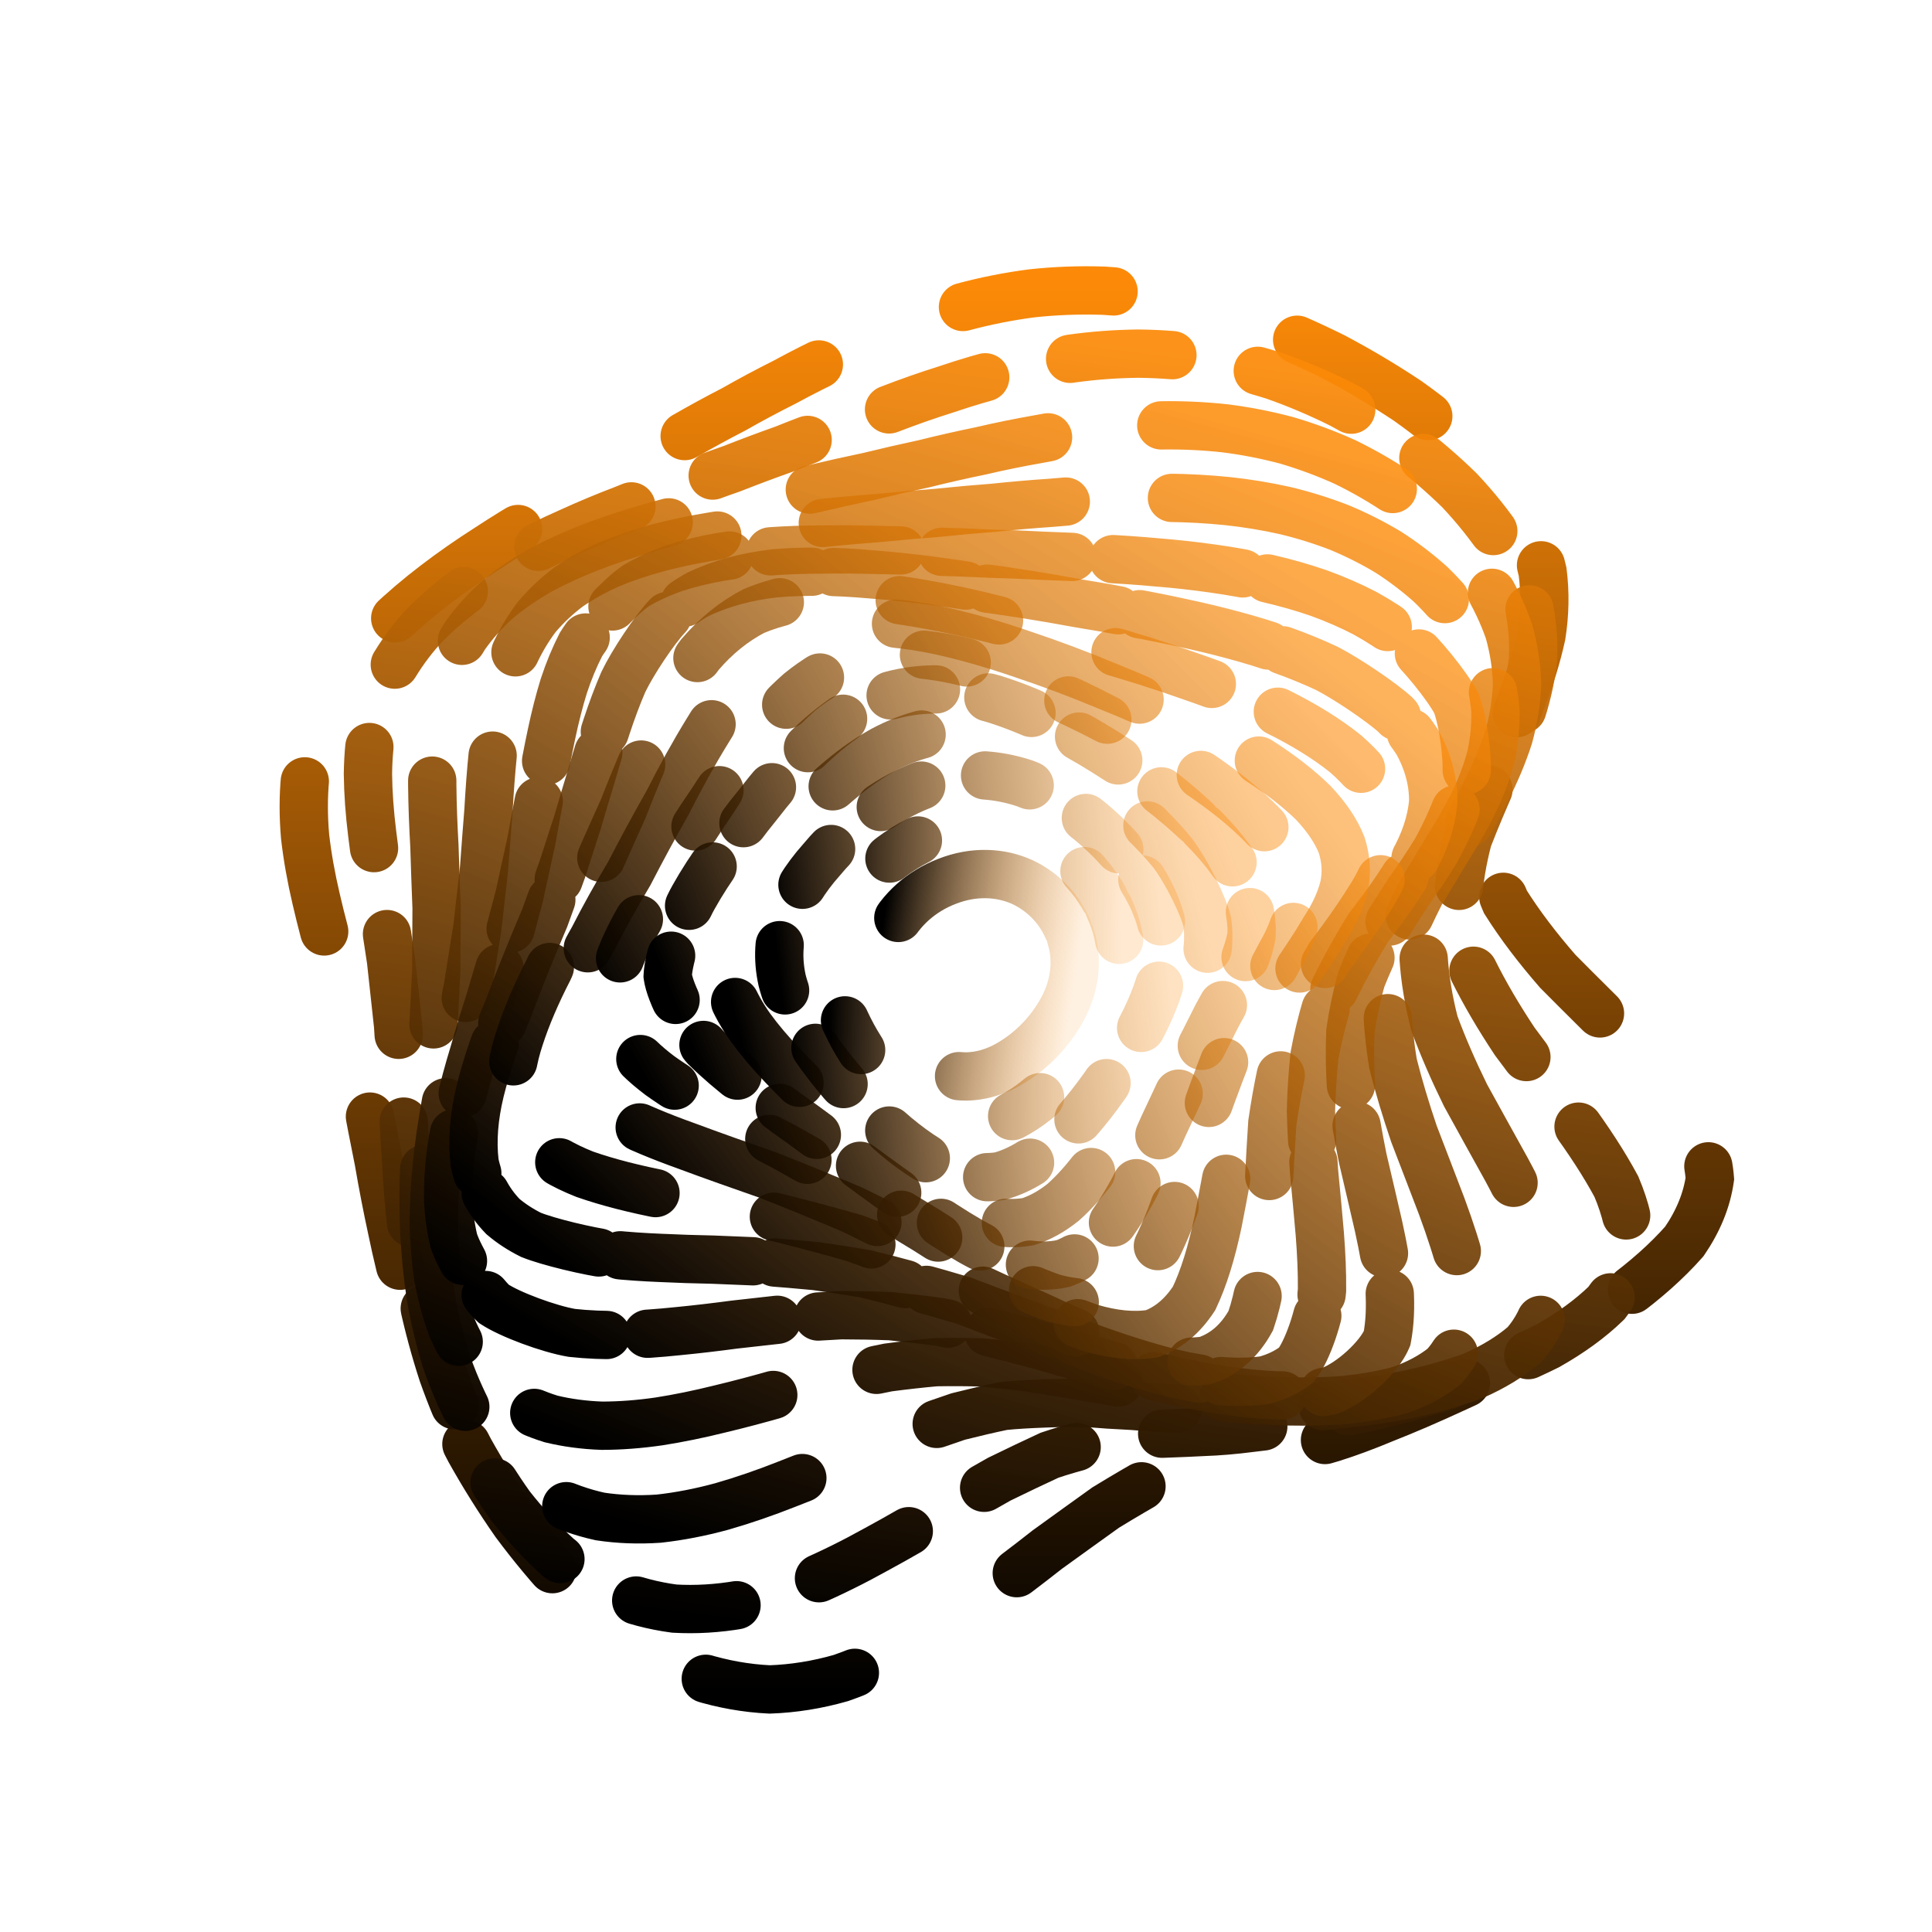 <svg xmlns="http://www.w3.org/2000/svg" version="1.1" viewBox="0 0 800 800" opacity="1"><defs><linearGradient x1="50%" y1="0%" x2="50%" y2="100%" id="ccchaos-grad"><stop stop-color="#fc8a08" stop-opacity="1" offset="0%"></stop><stop stop-color="hsv(240, 2%, 27%)" stop-opacity="1" offset="100%"></stop></linearGradient></defs><g stroke-width="20" stroke="url(#ccchaos-grad)" fill="none" stroke-linecap="round"><path d="M398.74 127.12C408.03 124.62 417.53 122.73 427.22 121.47 436.93 120.41 446.86 120.04 456.97 120.37 467.14 121 477.5 122.35 488.02 124.41 498.58 126.8 509.29 129.9 520.07 133.67 530.83 137.75 541.59 142.47 552.26 147.77 562.77 153.33 573.03 159.43 582.91 166.01 592.41 172.77 601.33 179.95 609.48 187.5 616.99 195.16 623.53 203.12 628.94 211.35 633.51 219.61 636.81 228.1 638.76 236.76 639.87 245.41 639.69 254.22 638.28 263.14 636.34 272.03 633.5 281.03 629.97 290.11 626.58 299.15 623.06 308.28 619.72 317.5 617.4 326.66 615.85 335.92 615.37 345.26 616.59 354.57 619.23 363.98 623.37 373.47 629.32 382.94 636.63 392.52 645.04 402.18 654.58 411.84 664.52 421.59 674.39 431.41 684.04 441.24 692.41 450.9 699.1 460.36 704.36 469.82 707.36 479.06 708.02 488.05 706.76 497.01 703.17 505.68 697.45 514.03 690.16 522.3 681.22 530.19 670.99 537.65 660.01 545 648.39 551.86 636.49 558.2 624.72 564.37 613.18 569.97 602.11 574.95 591.76 579.74 582.12 583.89 573.24 587.39 565.31 590.7 558.11 593.37 551.59 595.41 543.31 598.03 529.49 600.71 523.21 601.16 517.26 601.76 504.03 603.41 496.36 605.04 491.07 606.92 485.23 609.21 478.85 611.94 472.4 615.53 465.4 619.63 457.88 624.22 450.29 629.64 442.2 635.49 433.64 641.67 425.04 648.43 415.99 655.31 406.53 662.14 397.06 669.15 387.43 675.61 377.67 681.38 367.94 686.87 358.12 691.38 348.24 694.82 338.42 697.64 328.56 699.22 318.73 699.56 308.98 699.1 299.28 697.37 289.7 694.41 280.23 690.69 270.93 685.82 261.85 679.94 252.95 673.42 244.34 666.03 236.08 657.9 228.07 649.35 220.47 640.24 213.36 630.68 206.54 620.92 200.24 610.87 194.52 600.63 189.1 590.36 184.25 580.01 180 569.65 175.99 559.37 172.52 549.14 169.58 539 166.75 528.99 164.34 519.08 162.33 509.3 160.23 499.65 158.4 490.11 156.78 480.67 154.89 471.35 153.11 462.11 151.4 452.95 149.29 443.86 147.2 434.81 145.13 425.82 142.66 416.86 140.24 407.91 137.94 399 135.34 390.09 132.98 381.2 130.93 372.32 128.84 363.44 127.29 354.79 126.33 346.38 125.6 337.96 125.59 329.79 126.35 321.88 127.49 313.97 129.44 306.34 132.19 299 135.35 291.67 139.29 284.65 143.92 277.95 148.88 271.27 154.46 264.92 160.55 258.93 166.8 252.94 173.45 247.29 180.41 242 187.35 236.7 194.48 231.74 201.74 227.11 208.83 222.43 215.97 218.06 223.15 213.99 230.06 209.81 236.98 205.88 243.9 202.21 250.55 198.35 257.22 194.69 263.95 191.22 270.43 187.5 277 183.92 283.71 180.46 290.22 176.72 296.92 173.06 303.82 169.51 310.59 165.65 317.62 161.88 324.93 158.22 332.15 154.28 339.69 150.48 347.55 146.85 355.36 143.01 363.52 139.41 372.05 136.1 380.55 132.7 389.44 129.69 398.73 127.12" stroke-dasharray="63 79" transform="rotate(0, 400, 400)" opacity="1.00"></path><path d="M410.07 144.95C418.97 142.48 428.05 140.58 437.27 139.25 446.51 138.11 455.9 137.6 465.41 137.74 474.94 138.13 484.57 139.19 494.27 140.91 503.94 142.92 513.62 145.58 523.24 148.87 532.76 152.45 542.12 156.63 551.23 161.36 560.11 166.34 568.6 171.84 576.56 177.8 584.13 183.96 591.01 190.54 597.09 197.48 602.6 204.55 607.17 211.94 610.69 219.6 613.57 227.34 615.36 235.3 616.04 243.46 616.17 251.65 615.32 260 613.58 268.47 611.63 276.95 609.1 285.54 606.2 294.22 603.67 302.89 601.21 311.64 599.09 320.46 597.98 329.25 597.66 338.12 598.3 347.04 600.43 355.94 603.76 364.91 608.31 373.91 614.35 382.92 621.44 391.97 629.38 401.05 638.21 410.14 647.31 419.25 656.27 428.38 665.06 437.5 672.74 446.41 678.99 455.07 684.08 463.72 687.26 472.11 688.44 480.21 688.04 488.28 685.59 496.02 681.25 503.41 675.49 510.73 668.16 517.66 659.54 524.16 650.1 530.56 639.85 536.5 629.1 541.93 618.22 547.24 607.28 552.02 596.5 556.26 586.12 560.37 576.17 563.92 566.74 566.92 557.99 569.81 549.82 572.18 542.22 574.04 535.32 575.88 528.9 577.29 522.87 578.3 514.79 579.85 499.94 582.27 492.67 583.57 485.47 585.66 469.74 591.86 460.96 596.27 454.96 600.07 448.52 604.26 441.65 608.83 434.75 614.08 427.41 619.65 419.64 625.45 411.85 631.73 403.65 638.06 395.05 644.31 386.46 650.71 377.7 656.61 368.82 661.9 359.97 666.96 351.04 671.18 342.07 674.49 333.15 677.28 324.22 679.02 315.35 679.68 306.57 679.69 297.87 678.59 289.33 676.41 280.92 673.57 272.7 669.71 264.74 664.9 256.97 659.53 249.5 653.33 242.41 646.41 235.55 639.08 229.1 631.15 223.12 622.75 217.39 614.1 212.15 605.1 207.43 595.83 202.94 586.48 198.96 576.95 195.5 567.34 192.19 557.73 189.33 548.1 186.91 538.49 184.51 528.95 182.45 519.45 180.7 510.04 178.79 500.71 177.09 491.47 175.53 482.32 173.68 473.26 171.88 464.27 170.13 455.38 167.98 446.56 165.83 437.8 163.69 429.12 161.16 420.48 158.68 411.9 156.29 403.39 153.64 394.89 151.2 386.45 149.04 378.08 146.85 369.71 145.16 361.6 144.03 353.75 143.09 345.91 142.84 338.33 143.3 331.03 144.12 323.72 145.7 316.7 148.04 309.97 150.78 303.24 154.26 296.81 158.43 290.69 162.94 284.56 168.07 278.74 173.72 273.25 179.6 267.73 185.9 262.52 192.55 257.63 199.26 252.7 206.22 248.05 213.35 243.7 220.4 239.27 227.56 235.09 234.79 231.18 241.83 227.12 248.91 223.29 256 219.66 262.87 215.84 269.77 212.19 276.69 208.69 283.4 204.96 290.17 201.34 297.03 197.83 303.7 194.06 310.5 190.38 317.44 186.79 324.25 182.93 331.26 179.16 338.48 175.51 345.6 171.61 352.99 167.85 360.65 164.28 368.25 160.52 376.16 157 384.39 153.75 392.59 150.44 401.15 147.49 410.06 144.96" stroke-dasharray="42 36" transform="rotate(7.571, 400, 400)" opacity="0.93"></path><path d="M419.57 162.79C428.02 160.36 436.57 158.46 445.17 157.1 453.79 155.88 462.46 155.26 471.14 155.21 479.82 155.39 488.49 156.18 497.09 157.57 505.64 159.22 514.07 161.46 522.3 164.28 530.4 167.36 538.21 171 545.65 175.15 552.84 179.54 559.55 184.42 565.68 189.75 571.44 195.26 576.51 201.19 580.81 207.47 584.65 213.89 587.65 220.64 589.75 227.66 591.41 234.78 592.2 242.14 592.14 249.69 591.78 257.31 590.72 265.1 589.08 273.02 587.46 280.97 585.53 289.05 583.46 297.21 581.89 305.38 580.54 313.64 579.59 321.95 579.61 330.26 580.36 338.63 581.95 347.03 584.81 355.43 588.64 363.87 593.45 372.31 599.45 380.76 606.25 389.22 613.67 397.67 621.78 406.13 630.05 414.57 638.16 422.96 646.11 431.36 653.11 439.51 658.9 447.38 663.76 455.24 667.03 462.81 668.61 470.07 668.89 477.3 667.43 484.19 664.29 490.72 659.93 497.19 654.12 503.28 647.06 508.96 639.17 514.56 630.4 519.73 620.99 524.44 611.27 529.07 601.26 533.24 591.17 536.93 581.22 540.55 571.44 543.7 561.94 546.39 552.88 549.05 544.2 551.29 535.95 553.14 528.23 555.02 520.91 556.58 513.96 557.84 507.49 559.27 501.3 560.51 495.32 561.61 486.94 563.69 470.7 568.65 462.51 571.84 457.11 574.59 451.5 577.61 445.62 580.91 439.79 584.81 433.65 589.02 427.19 593.51 420.74 598.55 413.95 603.8 406.83 609.2 399.7 614.99 392.24 620.79 384.47 626.47 376.69 632.28 368.8 637.64 360.84 642.45 352.91 647.1 344.92 651.02 336.95 654.14 329.02 656.87 321.13 658.7 313.33 659.6 305.61 659.98 298.02 659.4 290.62 657.87 283.34 655.8 276.28 652.82 269.5 648.99 262.89 644.67 256.59 639.58 250.67 633.8 244.92 627.64 239.58 620.89 234.67 613.64 229.95 606.14 225.66 598.25 221.84 590.04 218.16 581.7 214.91 573.13 212.09 564.4 209.34 555.63 206.95 546.76 204.92 537.86 202.82 528.96 200.99 520.06 199.38 511.2 197.57 502.38 195.91 493.6 194.34 484.9 192.46 476.25 190.61 467.67 188.78 459.18 186.56 450.73 184.34 442.36 182.12 434.08 179.54 425.83 177 417.66 174.56 409.59 171.88 401.53 169.38 393.55 167.16 385.67 164.9 377.79 163.1 370.19 161.82 362.87 160.71 355.54 160.23 348.49 160.41 341.72 160.91 334.94 162.12 328.44 164.04 322.23 166.33 316 169.33 310.06 172.98 304.41 176.97 298.73 181.57 293.33 186.71 288.23 192.09 283.08 197.93 278.21 204.15 273.61 210.49 268.94 217.12 264.53 223.98 260.37 230.84 256.1 237.85 252.06 244.98 248.23 252 244.25 259.1 240.46 266.24 236.84 273.23 233.04 280.26 229.37 287.31 225.83 294.2 222.08 301.14 218.43 308.12 214.88 314.96 211.1 321.88 207.4 328.9 203.79 335.8 199.95 342.83 196.21 350.02 192.59 357.13 188.76 364.43 185.08 371.93 181.58 379.38 177.93 387.07 174.5 395 171.35 402.91 168.14 411.1 165.27 419.55 162.79" stroke-dasharray="101 60" transform="rotate(15.143, 400, 400)" opacity="0.86"></path><path d="M425.53 180.62C433.44 178.27 441.34 176.39 449.2 175 457.06 173.74 464.87 173.01 472.59 172.81 480.28 172.8 487.85 173.34 495.24 174.42 502.56 175.72 509.65 177.57 516.45 179.93 523.1 182.53 529.39 185.63 535.25 189.22 540.88 193.02 545.99 197.27 550.53 201.94 554.78 206.8 558.38 212.04 561.3 217.63 563.9 223.36 565.79 229.42 566.98 235.74 567.9 242.17 568.17 248.84 567.84 255.72 567.41 262.68 566.54 269.81 565.31 277.08 564.28 284.41 563.13 291.86 562 299.4 561.42 306.97 561.13 314.63 561.27 322.33 562.28 330.06 563.92 337.83 566.27 345.62 569.67 353.43 573.84 361.25 578.75 369.06 584.6 376.88 591.04 384.69 597.91 392.46 605.31 400.24 612.77 407.97 620.04 415.63 627.19 423.28 633.52 430.67 638.84 437.78 643.43 444.88 646.69 451.68 648.56 458.17 649.38 464.63 648.72 470.76 646.63 476.54 643.49 482.28 639.06 487.66 633.48 492.66 627.11 497.61 619.84 502.18 611.86 506.34 603.46 510.46 594.63 514.18 585.54 517.51 576.39 520.8 567.2 523.72 558.09 526.27 549.19 528.84 540.5 531.08 532.06 533.01 523.97 535.04 516.17 536.82 508.68 538.39 501.54 540.15 494.66 541.78 488.01 543.33 481.67 545.16 475.48 547 469.4 548.89 463.54 551.16 457.71 553.56 451.86 556.12 446.14 559.14 440.34 562.37 434.43 565.81 428.57 569.75 422.55 573.9 416.35 578.24 410.17 583.02 403.77 587.94 397.16 592.93 390.56 598.23 383.73 603.5 376.69 608.64 369.65 613.88 362.58 618.71 355.51 623.06 348.45 627.29 341.42 630.88 334.44 633.81 327.5 636.43 320.66 638.28 313.94 639.35 307.3 640 300.82 639.83 294.55 638.85 288.38 637.43 282.45 635.21 276.81 632.24 271.29 628.85 266.09 624.77 261.23 620.05 256.5 614.98 252.14 609.36 248.16 603.24 244.29 596.88 240.8 590.1 237.7 582.99 234.67 575.71 231.99 568.17 229.65 560.43 227.3 552.6 225.24 544.63 223.44 536.56 221.52 528.46 219.8 520.31 218.23 512.15 216.44 503.99 214.74 495.84 213.1 487.72 211.15 479.63 209.21 471.59 207.27 463.61 204.98 455.66 202.68 447.78 200.39 439.99 197.78 432.21 195.21 424.52 192.73 416.92 190.04 409.34 187.53 401.84 185.28 394.46 182.98 387.07 181.11 379.96 179.71 373.13 178.46 366.29 177.79 359.71 177.7 353.41 177.9 347.1 178.75 341.05 180.24 335.27 182.08 329.46 184.57 323.92 187.67 318.64 191.1 313.33 195.12 308.27 199.66 303.46 204.46 298.6 209.73 293.98 215.39 289.59 221.23 285.12 227.38 280.87 233.81 276.83 240.3 272.68 246.99 268.72 253.84 264.93 260.66 261.01 267.6 257.23 274.61 253.6 281.55 249.8 288.54 246.12 295.58 242.55 302.51 238.79 309.48 235.12 316.49 231.55 323.4 227.77 330.36 224.09 337.39 220.5 344.32 216.71 351.35 213.02 358.46 209.46 365.52 205.73 372.7 202.15 380 198.74 387.28 195.22 394.7 191.92 402.29 188.88 409.86 185.8 417.6 183.03 425.51 180.63" stroke-dasharray="101 44" transform="rotate(22.714, 400, 400)" opacity="0.80"></path><path d="M426.87 198.46C434.14 196.19 441.31 194.35 448.35 192.96 455.37 191.68 462.25 190.87 468.94 190.53 475.6 190.36 482.05 190.67 488.24 191.47 497.27 193.19 513.46 199.29 520.43 203.62 526.67 208.66 536.29 220.96 539.56 228.12 542 235.8 544.07 252.71 543.94 261.83 543.78 268.05 543.36 274.46 542.76 281.01 542.46 287.62 542.17 294.36 541.99 301.2 542.36 308.08 543.04 315.05 544.11 322.07 545.93 329.11 548.28 336.21 551.2 343.31 554.96 350.44 559.3 357.58 564.18 364.7 569.78 371.83 575.8 378.94 582.09 386 588.77 393.06 595.45 400.06 601.93 406.98 608.3 413.9 613.98 420.55 618.81 426.94 623.09 433.31 626.27 439.4 628.31 445.19 629.52 453.69 624.61 469.09 618.76 475.95 613.81 480.39 608 484.49 601.46 488.26 594.48 492.01 586.97 495.43 579.09 498.53 571.02 501.64 562.75 504.45 554.4 506.97 546.09 509.55 537.81 511.87 529.65 513.97 521.66 516.18 513.84 518.22 506.21 520.11 498.82 522.18 491.63 524.18 484.64 526.12 477.87 528.33 471.26 530.55 464.8 532.82 458.52 535.42 452.33 538.12 446.21 540.93 440.21 544.13 434.23 547.47 428.24 550.96 422.31 554.84 416.34 558.87 410.3 563.01 404.3 567.49 398.2 572.05 392.01 576.63 385.82 581.45 379.52 586.2 373.13 590.81 366.74 595.5 360.4 599.82 354.14 603.72 347.89 607.53 341.73 610.8 335.68 613.49 326.73 616.88 309.69 619.87 301.73 619.4 294.09 617.72 280.29 610.53 274.19 605.17 270.31 601.1 266.74 596.52 263.5 591.47 260.3 586.19 257.42 580.51 254.85 574.47 252.28 568.28 249.98 561.79 247.95 555.07 245.85 548.25 243.96 541.25 242.27 534.11 240.42 526.91 238.7 519.62 237.09 512.26 235.25 504.89 233.46 497.49 231.71 490.08 229.66 482.68 227.61 475.29 225.57 467.93 223.21 460.59 220.84 453.3 218.49 446.07 215.87 438.85 213.29 431.69 210.81 424.63 208.15 417.57 205.65 410.59 203.39 403.71 201.1 396.83 199.19 390.21 197.71 383.84 196.35 377.47 195.51 371.34 195.19 365.46 195.37 356.74 199.09 340.47 202.62 332.89 205.47 327.88 208.86 323.09 212.75 318.51 216.9 313.88 221.51 309.44 226.52 305.21 231.73 300.9 237.28 296.77 243.12 292.81 249.07 288.75 255.26 284.84 261.65 281.08 268.07 277.2 274.64 273.44 281.32 269.8 287.99 266.02 294.75 262.33 301.56 258.75 308.33 255.01 315.16 251.35 322.01 247.79 328.82 244.06 335.67 240.41 342.55 236.87 349.38 233.17 356.26 229.57 363.18 226.11 370.07 222.51 377.02 219.05 384.04 215.78 391.03 212.41 398.1 209.26 405.24 206.35 412.37 203.42 419.58 200.77 426.86 198.46" stroke-dasharray="54 17" transform="rotate(30.286, 400, 400)" opacity="0.73"></path><path d="M423.35 216.29C429.91 214.13 436.29 212.36 442.47 210.98 451.61 209.27 468.66 208.13 476.47 208.73 481.52 209.43 486.23 210.56 490.59 212.1 499.04 215.67 505.89 220.88 510.97 227.52 515.63 234.73 518.57 243.25 519.92 252.81 521.35 262.79 521.81 273.66 521.82 285.16 523.12 296.91 525.02 309.15 528.07 321.66 530.52 327.96 533.38 334.3 536.67 340.67 540.61 347.06 544.97 353.47 549.7 359.85 554.97 366.25 560.51 372.63 566.2 378.95 572.17 385.28 578.09 391.56 583.81 397.75 589.45 403.94 594.49 409.89 598.83 415.59 604.28 424 609.62 439.5 609.33 446.56 608.13 451.16 605.97 455.48 602.9 459.52 595 467.59 584.2 474.58 571.36 480.51 557.53 486.57 542.74 491.77 527.7 496.24 512.85 501.17 498.27 505.7 484.22 510.02 470.74 515.25 457.74 520.62 445.22 526.24 439.1 529.51 433.06 532.87 427.08 536.33 421.16 540.08 415.26 543.92 409.4 547.81 403.57 551.96 397.74 556.14 391.91 560.29 386.09 564.63 380.26 568.87 374.43 572.97 368.6 577.14 362.9 580.97 357.35 584.43 349.1 589.29 333.42 596.38 326.06 598.45 321.24 599.41 316.63 599.78 312.26 599.58 303.59 598.35 295.92 594.81 289.34 589.19 282.84 582.61 277.37 574.21 272.94 564.37 268.29 553.93 264.4 542.38 261.15 530.1 257.21 517.56 253.54 504.54 250.05 491.32 247.9 484.7 245.75 478.05 243.61 471.41 241.19 464.76 238.78 458.13 236.4 451.54 233.79 444.95 231.24 438.4 228.78 431.91 226.18 425.43 223.74 419 221.51 412.66 219.25 406.31 217.34 400.18 215.81 394.28 213.89 385.52 212.68 369.06 213.48 361.34 214.44 356.23 215.93 351.33 217.92 346.62 222.71 337.09 229.44 328.26 237.8 320.12 246.96 311.7 257.42 303.82 268.81 296.49 280.54 288.71 292.92 281.33 305.65 274.36 318.42 266.85 331.43 259.66 344.53 252.9 351.05 249.32 357.6 245.86 364.17 242.52 370.72 239.09 377.29 235.8 383.87 232.68 390.44 229.5 397.03 226.51 403.61 223.76 410.19 220.99 416.78 218.49 423.34 216.29" stroke-dasharray="55 9" transform="rotate(37.857, 400, 400)" opacity="0.66"></path><path d="M415.61 234.12C427.21 230.1 437.91 227.52 447.57 226.38 457.14 225.64 465.54 226.43 472.64 228.67 479.54 231.43 485.07 235.62 489.19 241.09 493.18 247.03 495.94 254.15 497.64 262.24 499.71 270.7 501.29 279.99 502.75 289.91 505.46 300.05 508.8 310.7 513.08 321.64 519.3 332.7 526.75 343.95 535.28 355.2 545.33 366.51 555.74 377.74 565.7 388.7 575.39 399.67 582.78 409.81 587.37 419.06 590.13 428.29 589.59 436.62 585.95 444.04 580.37 451.48 572.19 458.08 562.01 463.87 550.76 469.84 538.3 475.18 525.22 479.98 511.98 485.22 498.61 490.2 485.47 495.01 472.57 500.57 459.98 506.22 447.83 512 435.93 518.71 424.33 525.63 413.09 532.62 401.95 540.39 391.01 548.01 380.35 555.14 369.7 562.48 359.77 568.5 350.64 572.98 341.49 577.02 333.16 579.18 325.72 579.44 318.29 578.92 311.74 576.45 306.14 572.2 300.44 567.2 295.58 560.58 291.5 552.62 287.08 544.15 283.22 534.58 279.81 524.22 275.71 513.61 271.79 502.41 268.01 490.89 263.31 479.29 258.64 467.49 254.11 455.68 248.81 443.88 243.88 432.12 239.62 420.54 235.25 408.96 232.27 398.08 230.82 387.94 229.96 377.74 230.93 368.2 233.67 359.33 237.29 350.31 242.65 341.87 249.51 334 257.12 325.88 266 318.2 275.84 310.99 286.11 303.41 297.1 296.17 308.52 289.32 320.12 282.05 332.01 275.1 343.99 268.58 356.02 261.67 368.11 255.24 380.09 249.45 392.09 243.46 403.99 238.27 415.6 234.13" stroke-dasharray="42 50" transform="rotate(45.429, 400, 400)" opacity="0.59"></path><path d="M405.04 251.96C415.1 248.22 424.26 245.74 432.42 244.51 440.53 243.58 447.59 243.97 453.55 245.61 459.44 247.64 464.25 250.91 468.03 255.29 471.88 260.05 474.92 265.85 477.32 272.52 480.23 279.5 482.93 287.25 485.7 295.6 489.55 304.15 493.95 313.19 499.03 322.54 505.57 332 512.91 341.69 520.88 351.43 529.9 361.22 539 371 547.58 380.6 555.97 390.21 562.47 399.17 566.76 407.42 569.73 415.67 570.1 423.22 567.97 430.08 564.34 436.98 558.47 443.26 550.78 448.95 542.09 454.82 532.11 460.25 521.3 465.29 510.13 470.72 498.55 475.95 486.89 481.04 475.26 486.72 463.73 492.44 452.48 498.16 441.35 504.58 430.5 511.05 420.03 517.44 409.63 524.39 399.53 531.11 389.83 537.3 380.13 543.67 371.24 548.88 363.16 552.81 355.05 556.43 347.73 558.52 341.23 559.05 334.65 559.03 328.84 557.41 323.8 554.28 318.57 550.6 313.98 545.52 309.98 539.24 305.6 532.54 301.61 524.82 297.95 516.3 293.67 507.54 289.52 498.15 285.51 488.34 280.75 478.45 276.07 468.24 271.59 457.89 266.51 447.54 261.81 437.1 257.74 426.7 253.57 416.31 250.62 406.43 248.97 397.11 247.77 387.75 248.11 378.9 249.96 370.57 252.5 362.12 256.55 354.12 261.93 346.58 267.97 338.83 275.18 331.44 283.32 324.45 291.91 317.17 301.24 310.2 311.05 303.59 321.11 296.66 331.51 290.06 342.04 283.89 352.68 277.44 363.38 271.45 373.94 266.08 384.55 260.57 394.98 255.8 405.04 251.96" stroke-dasharray="106 93" transform="rotate(53, 400, 400)" opacity="0.53"></path><path d="M393.56 269.79C402.12 266.38 409.91 264.05 416.88 262.78 426.87 261.77 442.74 265.55 448.85 270.18 452.86 273.87 456.4 278.46 459.58 283.81 463.27 289.4 466.92 295.69 470.68 302.54 475.31 309.54 480.34 317.02 485.81 324.82 492.29 332.72 499.24 340.87 506.47 349.14 514.38 357.44 522.19 365.82 529.47 374.13 536.59 382.44 542.21 390.28 546.09 397.6 549.08 404.93 550.05 411.77 549.05 418.1 546.98 424.49 543.05 430.45 537.55 435.99 531.23 441.69 523.67 447.09 515.2 452.21 506.32 457.63 496.84 462.91 487.08 468.06 477.2 473.64 467.22 479.19 457.33 484.66 447.47 490.62 437.76 496.52 428.35 502.24 418.97 508.35 409.87 514.17 401.14 519.47 392.42 524.9 384.45 529.34 377.22 532.7 369.95 535.87 363.37 537.8 357.49 538.48 348.82 538.29 334.12 531.05 327.79 524.32 323.35 519.17 319.19 513.09 315.3 506.26 310.88 499.24 306.59 491.57 302.46 483.43 297.75 475.2 293.17 466.58 288.83 457.73 284.06 448.86 279.66 439.79 275.85 430.63 271.97 421.47 269.12 412.66 267.36 404.24 265.93 395.79 265.76 387.7 266.84 379.99 268.44 372.2 271.3 364.74 275.31 357.63 279.82 350.38 285.39 343.41 291.82 336.77 298.63 329.93 306.17 323.37 314.21 317.14 322.51 310.69 331.18 304.55 340.03 298.83 349.01 292.93 358.09 287.46 367.07 282.58 376.11 277.61 385 273.29 393.56 269.79" stroke-dasharray="18 45" transform="rotate(60.571, 400, 400)" opacity="0.46"></path><path d="M383.25 287.63C390.4 284.58 396.99 282.44 402.99 281.19 411.7 280.01 426.43 282.38 432.7 285.81 436.94 288.56 440.93 292.06 444.75 296.23 448.98 300.56 453.25 305.51 457.61 310.96 462.58 316.52 467.8 322.53 473.25 328.87 479.35 335.28 485.66 341.97 492.01 348.84 498.77 355.73 505.33 362.75 511.36 369.82 517.28 376.89 522.01 383.66 525.41 390.09 528.23 396.52 529.53 402.64 529.33 408.42 528.4 414.26 526.02 419.82 522.35 425.09 518.06 430.49 512.68 435.69 506.42 440.69 499.79 445.91 492.5 451.01 484.8 455.96 476.92 461.22 468.78 466.4 460.57 471.44 452.32 476.81 444.07 482.04 435.96 487.03 427.86 492.27 419.93 497.19 412.25 501.64 404.57 506.17 397.5 509.86 391.02 512.67 381.51 516.23 365.01 518 357.83 516.18 350.76 513 337.76 501.83 331.61 494.17 327.18 488.7 322.89 482.61 318.78 476.03 314.26 469.39 309.91 462.32 305.84 454.94 301.46 447.54 297.45 439.86 293.97 431.99 290.43 424.13 287.76 416.45 286 409.01 284.44 401.57 283.9 394.34 284.37 387.38 285.19 380.36 287.04 373.57 289.83 367.05 292.99 360.43 297.03 354.04 301.83 347.92 306.94 341.67 312.7 335.67 318.96 329.96 325.43 324.12 332.29 318.58 339.39 313.42 346.6 308.15 353.96 303.29 361.33 298.94 368.74 294.56 376.09 290.74 383.25 287.63" stroke-dasharray="19 22" transform="rotate(68.143, 400, 400)" opacity="0.39"></path><path d="M375.96 305.46C384.58 301.87 400.13 298.5 407.1 298.7 416.39 299.81 424.91 303.69 432.87 309.84 442.01 316.41 451.51 324.99 461.2 334.95 466.64 339.99 472.11 345.32 477.47 350.86 483.06 356.41 488.39 362.16 493.24 368.03 498.03 373.91 501.88 379.62 504.74 385.14 507.25 390.67 508.65 396.02 508.95 401.17 508.16 411.6 503.08 421.48 494.74 430.61 485.24 440.36 473.47 449.76 460.68 458.45 454.2 463.1 447.58 467.57 440.94 471.78 434.3 476.14 427.67 480.19 421.14 483.8 414.61 487.48 408.48 490.46 402.76 492.73 397.01 494.95 391.63 496.38 386.63 497.05 376.37 497.97 367.23 495.66 359.2 490.49 350.29 484.78 341.95 476.49 334.43 466.25 330.26 461.06 326.28 455.44 322.59 449.48 318.71 443.51 315.17 437.22 312.09 430.68 308.96 424.14 306.55 417.66 304.87 411.31 303.31 404.96 302.55 398.71 302.57 392.64 303.29 380.41 307.22 368.69 313.76 357.92 321.12 346.85 330.63 336.57 341.38 327.67 346.87 323.12 352.57 318.93 358.38 315.19 364.21 311.43 370.11 308.15 375.96 305.46" stroke-dasharray="43 105" transform="rotate(75.714, 400, 400)" opacity="0.32"></path><path d="M373.02 323.29C382.32 318.94 391.14 316.97 399.31 317.17 407.71 317.64 415.86 320.26 423.71 324.68 432.28 329.33 440.98 335.63 449.48 343.18 458.77 350.8 467.65 359.51 475.13 368.92 482.43 378.33 486.77 387.57 488.05 396.31 488.35 405.19 485.55 413.78 480.2 421.82 474.11 430.22 466.01 438.29 456.67 445.61 447.13 453.38 436.77 460.38 426.2 465.97 415.64 471.7 405.83 475.15 397 476.31 387.97 477.23 379.58 475.73 371.98 472.04 363.86 468.06 356.22 462.03 349.39 454.33 341.96 446.5 335.35 437.2 330.2 426.8 324.93 416.4 322.03 405.93 321.44 395.86 321.28 385.74 323.53 375.91 327.83 366.82 332.58 357.59 339.12 349 346.89 341.59 354.84 334.07 363.72 327.77 373.02 323.29" stroke-dasharray="19 27" transform="rotate(83.286, 400, 400)" opacity="0.25"></path><path d="M374.96 341.13C381.97 337.73 389.04 336.08 395.92 336.02 402.93 336.08 409.97 337.71 416.82 340.69 424.01 343.77 431.17 348.13 437.94 353.51 445.03 358.93 451.6 365.3 457.01 372.41 462.32 379.51 465.59 386.69 466.81 393.65 467.58 400.67 466.25 407.58 463.11 414.09 459.6 420.78 454.49 427.16 448.22 432.87 441.81 438.79 434.46 444.04 426.53 448.13 418.6 452.31 410.85 454.8 403.56 455.65 396.18 456.4 389.1 455.45 382.55 452.93 375.76 450.29 369.35 446.12 363.65 440.66 357.67 435.13 352.41 428.39 348.32 420.67 344.15 412.95 341.72 405.01 340.95 397.25 340.35 389.48 341.45 381.85 344.05 374.75 346.84 367.6 351.02 360.95 356.3 355.21 361.65 349.44 367.95 344.6 374.96 341.13" stroke-dasharray="14 76" transform="rotate(90.857, 400, 400)" opacity="0.19"></path><path d="M381.43 358.96C390.93 354.3 401.58 354.22 411.53 357.79 421.94 361.49 431.97 368.63 438.9 378.2 445.66 387.77 447.16 398.05 444.02 407.17 440.33 416.56 432.52 425.02 422.05 430.3 411.58 435.72 400.58 436.58 390.96 433.46 381.05 430.18 372.12 422.97 366.43 412.82 360.61 402.65 359.43 391.59 362.23 381.88 365.21 372.16 371.93 363.75 381.43 358.96" stroke-dasharray="85 83" transform="rotate(98.429, 400, 400)" opacity="0.12"></path></g></svg>